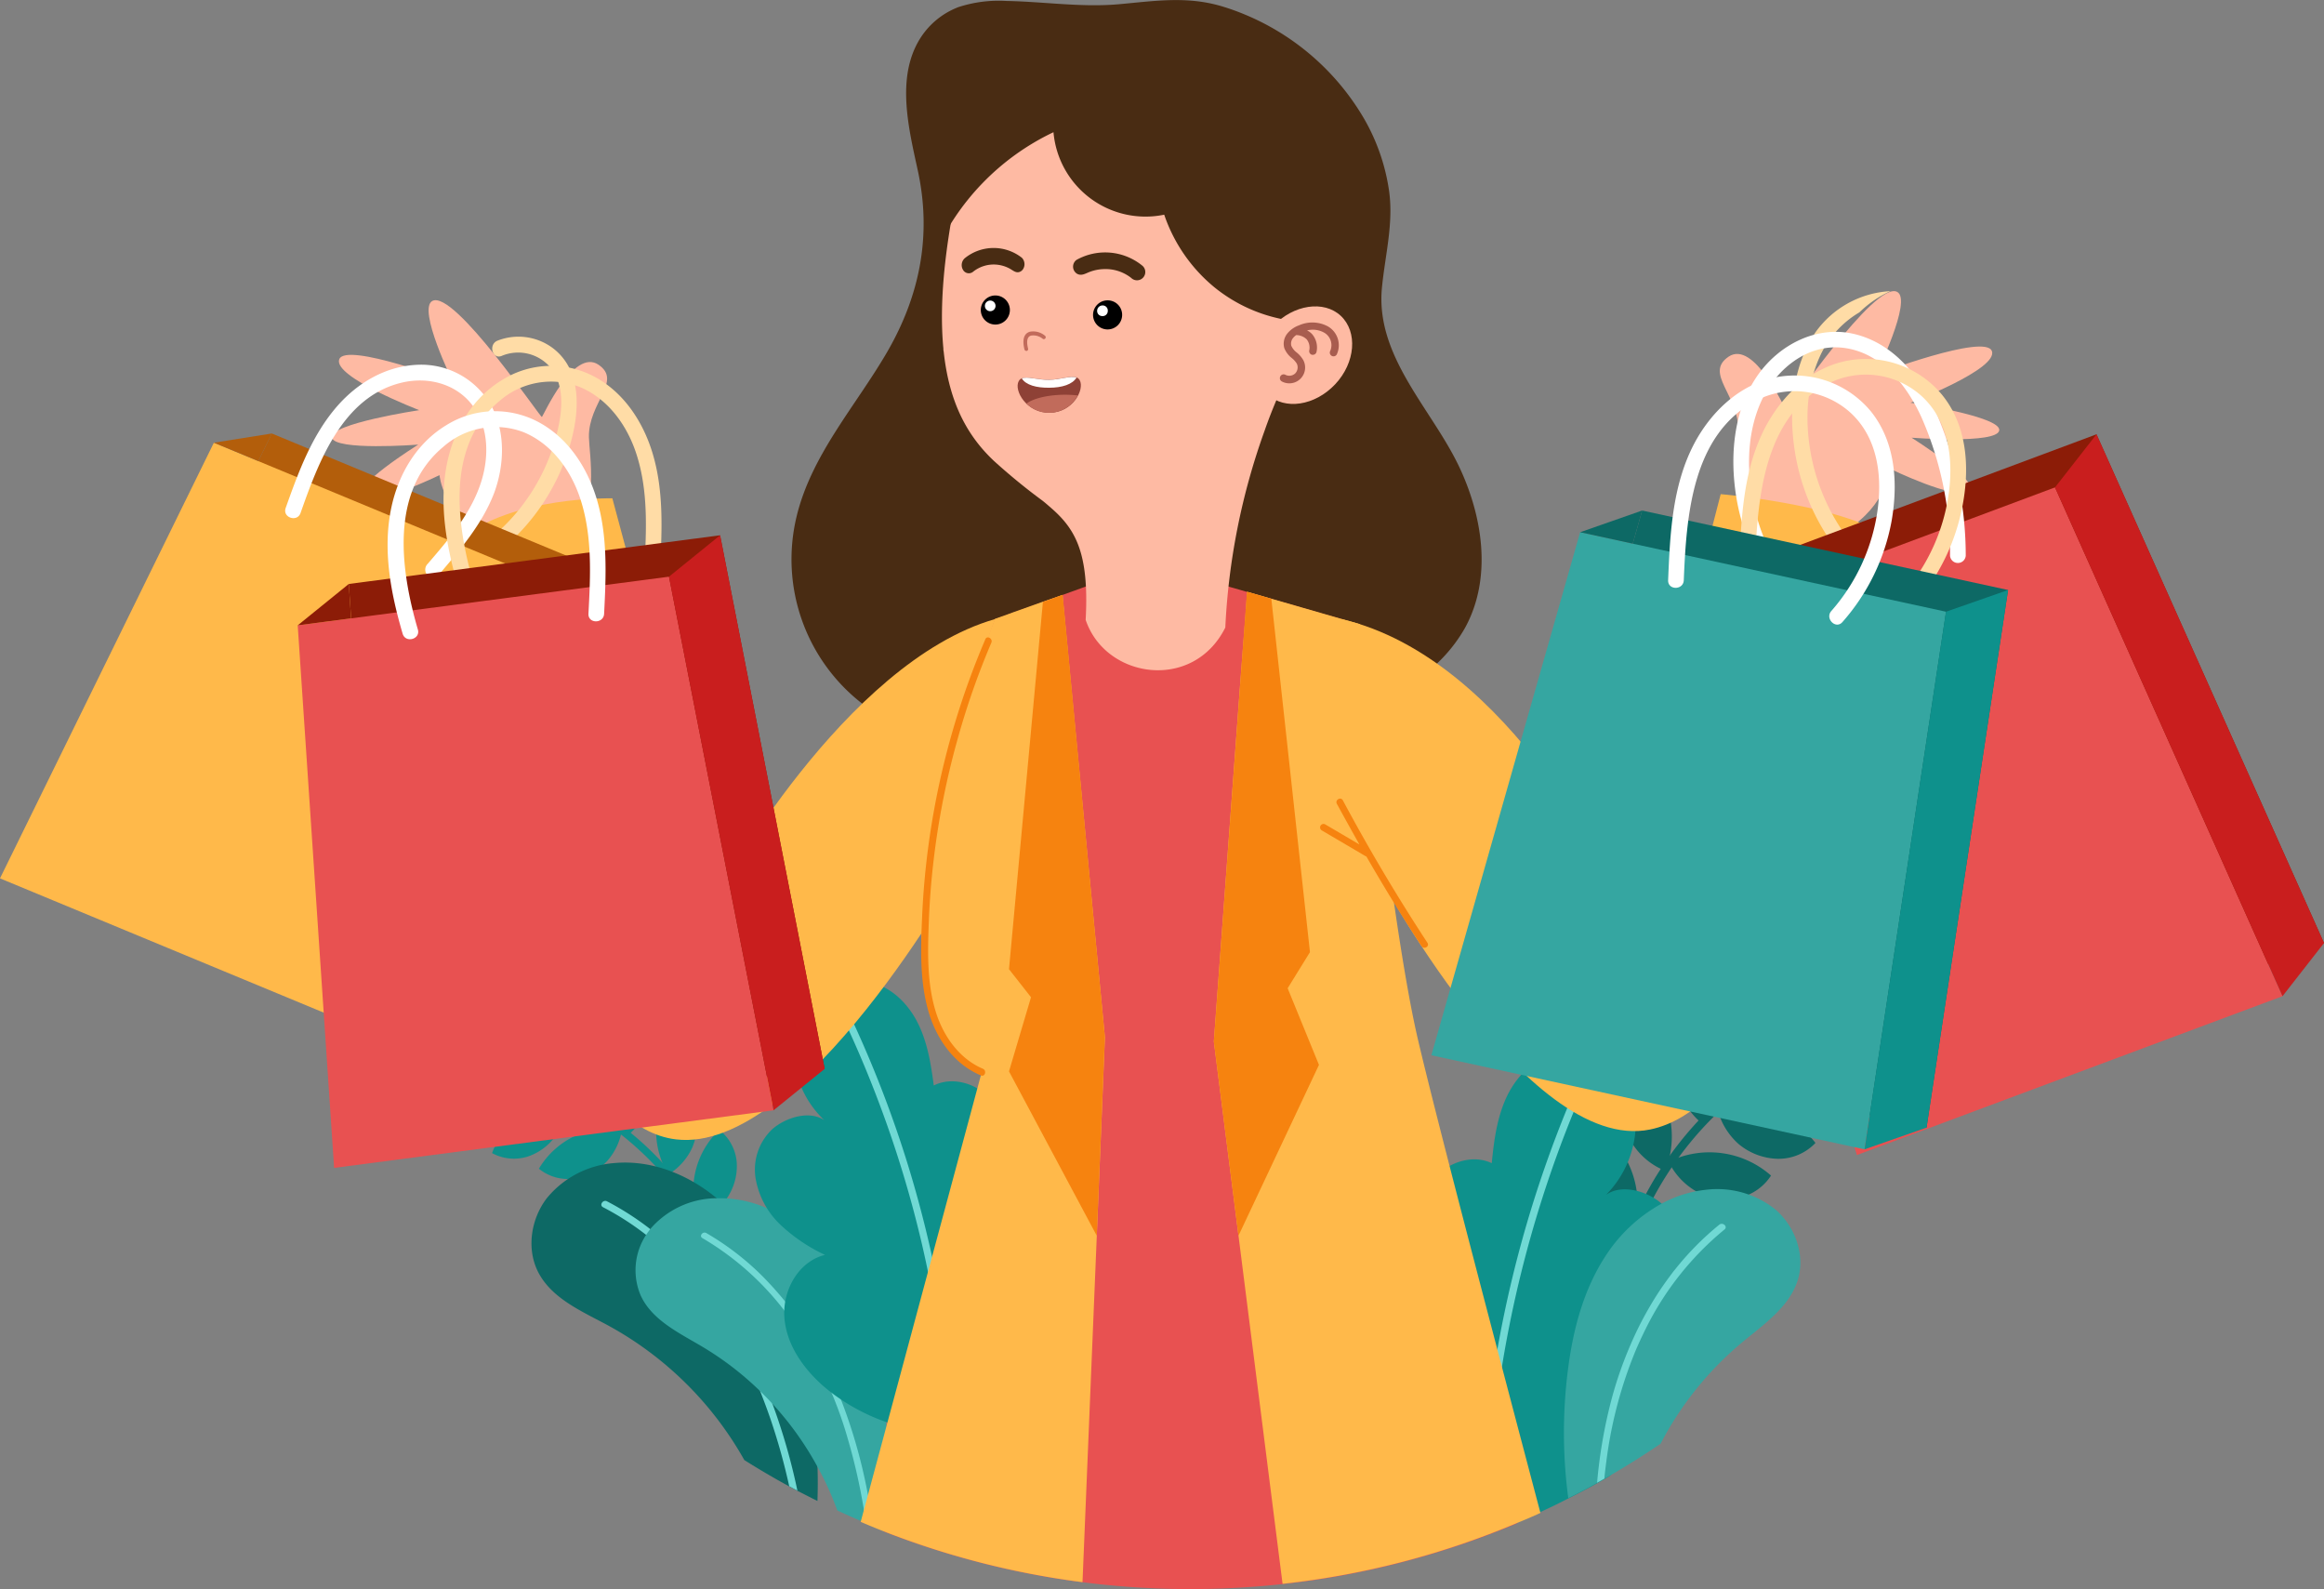 <svg xmlns="http://www.w3.org/2000/svg" viewBox="0 0 457.13 312.51"><rect x="0" y="0" width="457.13" height="312.51" fill="#808080" stroke="none"/><defs><style>.cls-1{fill:#0d6965;}.cls-2{fill:#0e918c;}.cls-3{fill:#70d9d4;}.cls-4{fill:#35a6a1;}.cls-5{fill:#492c13;}.cls-6{fill:#febaa3;}.cls-7{fill:#ffb94a;}.cls-8{fill:#e85151;}.cls-9{fill:#f6830f;}.cls-10{fill:#ffdca6;}.cls-11{fill:#b35e0b;}.cls-12{fill:#fff;}.cls-13{fill:#8c1c07;}.cls-14{fill:#c91e1e;}.cls-15{fill:#8e4136;}.cls-16{fill:#c16b5b;}.cls-17{fill:#a85d4f;}</style></defs><g id="Layer_2" data-name="Layer 2"><g id="OBJECTS"><path class="cls-1" d="M346.09,210.21a68.74,68.74,0,0,1,15.77-7.8.81.81,0,0,1,.36,1.58,67,67,0,0,0-25.74,16.23,66.7,66.7,0,0,0-19.07,44.22.81.81,0,0,1-1.62-.05,68,68,0,0,1,30.3-54.18Z"/><path class="cls-1" d="M307.9,235.23a18.29,18.29,0,0,1,10.39,17.45,13.56,13.56,0,0,1-7.44-2.67,12.5,12.5,0,0,1-4.43-6.86A10.07,10.07,0,0,1,307.9,235.23Z"/><path class="cls-1" d="M314.63,222a18.28,18.28,0,0,1,6.95,19.09,13.61,13.61,0,0,1-6.81-4,12.47,12.47,0,0,1-3.06-7.58A10.06,10.06,0,0,1,314.63,222Z"/><path class="cls-1" d="M323.3,210.39a18.29,18.29,0,0,1,4.26,19.86,13.64,13.64,0,0,1-6.19-4.91,12.51,12.51,0,0,1-2-7.92A10.07,10.07,0,0,1,323.3,210.39Z"/><path class="cls-1" d="M336.75,200.66a18.29,18.29,0,0,1-2.05,20.21,13.7,13.7,0,0,1-4.39-6.58,12.52,12.52,0,0,1,.54-8.15A10.05,10.05,0,0,1,336.75,200.66Z"/><path class="cls-1" d="M346.81,191.29a18.31,18.31,0,0,1-2.06,20.21,13.52,13.52,0,0,1-4.38-6.58,12.46,12.46,0,0,1,.54-8.15A10.08,10.08,0,0,1,346.81,191.29Z"/><path class="cls-1" d="M362.11,188.54a18.32,18.32,0,0,1-8.93,18.25,13.58,13.58,0,0,1-1.83-7.69,12.47,12.47,0,0,1,3.33-7.47A10.07,10.07,0,0,1,362.11,188.54Z"/><path class="cls-1" d="M375.48,190.09A18.32,18.32,0,0,1,361,204.3a13.67,13.67,0,0,1,.85-7.86,12.47,12.47,0,0,1,5.64-5.92A10.1,10.1,0,0,1,375.48,190.09Z"/><path class="cls-1" d="M375.89,211.69a18.27,18.27,0,0,0-19.24-6.52,13.7,13.7,0,0,0,4.17,6.72,12.51,12.51,0,0,0,7.64,2.89A10,10,0,0,0,375.89,211.69Z"/><path class="cls-1" d="M365.78,217.77a18.34,18.34,0,0,0-19.24-6.52A13.52,13.52,0,0,0,350.7,218a12.52,12.52,0,0,0,7.64,2.9A10.09,10.09,0,0,0,365.78,217.77Z"/><path class="cls-1" d="M357.1,224.77a18.32,18.32,0,0,0-19.24-6.52A13.63,13.63,0,0,0,342,225a12.49,12.49,0,0,0,7.64,2.89A10,10,0,0,0,357.1,224.77Z"/><path class="cls-1" d="M348.36,231.19a18.3,18.3,0,0,0-20.13-2.72,13.57,13.57,0,0,0,5.37,5.8,12.55,12.55,0,0,0,8,1.38A10.11,10.11,0,0,0,348.36,231.19Z"/><path class="cls-1" d="M340.78,237.38A18.31,18.31,0,0,0,321,241.82a13.56,13.56,0,0,0,7.05,3.57,12.51,12.51,0,0,0,8-1.5A10.05,10.05,0,0,0,340.78,237.38Z"/><path class="cls-1" d="M336.44,248a18.28,18.28,0,0,0-19,7.13,13.58,13.58,0,0,0,7.47,2.56,12.48,12.48,0,0,0,7.75-2.59A10.08,10.08,0,0,0,336.44,248Z"/><path class="cls-2" d="M102.17,211.39a60.49,60.49,0,0,0-15.54-2.32.73.73,0,0,0-.66.78.75.75,0,0,0,.79.66,60,60,0,0,1,26.33,6.75,59.55,59.55,0,0,1,28.3,32.39.72.72,0,0,0,1.36-.49,60.67,60.67,0,0,0-40.58-37.77Z"/><path class="cls-2" d="M141.49,222.21a16.37,16.37,0,0,0-4.07,17.68,12.09,12.09,0,0,0,5.6-4.3,11.2,11.2,0,0,0,1.89-7.05A9,9,0,0,0,141.49,222.21Z"/><path class="cls-2" d="M132.16,212.84a16.35,16.35,0,0,0-.69,18.13,12.12,12.12,0,0,0,4.69-5.27,11.12,11.12,0,0,0,.53-7.28A9,9,0,0,0,132.16,212.84Z"/><path class="cls-2" d="M121.6,205.3a16.36,16.36,0,0,0,1.81,18.06,12.21,12.21,0,0,0,3.92-5.87,11.12,11.12,0,0,0-.47-7.29A9,9,0,0,0,121.6,205.3Z"/><path class="cls-2" d="M107.5,200.71a16.34,16.34,0,0,0,7.28,16.62,12.21,12.21,0,0,0,1.92-6.79,11.14,11.14,0,0,0-2.69-6.79A9,9,0,0,0,107.5,200.71Z"/><path class="cls-2" d="M96.39,195.5a16.34,16.34,0,0,0,7.28,16.62,12.13,12.13,0,0,0,1.92-6.79,11.16,11.16,0,0,0-2.68-6.79A9,9,0,0,0,96.39,195.5Z"/><path class="cls-2" d="M82.63,197.34a16.34,16.34,0,0,0,12.58,13.07,12.16,12.16,0,0,0-.55-7,11.15,11.15,0,0,0-4.87-5.43A9,9,0,0,0,82.63,197.34Z"/><path class="cls-2" d="M71.69,202.32a16.34,16.34,0,0,0,16.23,8.1A12.1,12.1,0,0,0,85.05,204a11.21,11.21,0,0,0-6.41-3.49A9,9,0,0,0,71.69,202.32Z"/><path class="cls-2" d="M77.24,220.79A16.33,16.33,0,0,1,91.81,210a12.17,12.17,0,0,1-1.7,6.85,11.19,11.19,0,0,1-5.71,4.55A8.94,8.94,0,0,1,77.24,220.79Z"/><path class="cls-2" d="M87.51,223.2a16.33,16.33,0,0,1,14.57-10.8,12.19,12.19,0,0,1-1.7,6.85,11.19,11.19,0,0,1-5.71,4.55A9,9,0,0,1,87.51,223.2Z"/><path class="cls-2" d="M96.79,226.77A16.36,16.36,0,0,1,111.37,216a12.1,12.1,0,0,1-1.71,6.85,11.13,11.13,0,0,1-5.7,4.55A9,9,0,0,1,96.79,226.77Z"/><path class="cls-2" d="M106,229.84A16.37,16.37,0,0,1,122.36,222a12.15,12.15,0,0,1-3,6.4,11.16,11.16,0,0,1-6.47,3.38A9,9,0,0,1,106,229.84Z"/><path class="cls-2" d="M114.12,233a16.38,16.38,0,0,1,18.07-1.64,12.08,12.08,0,0,1-5,5,11.11,11.11,0,0,1-7.23.92A9,9,0,0,1,114.12,233Z"/><path class="cls-2" d="M120.71,240.86a16.34,16.34,0,0,1,18.12.85,12.08,12.08,0,0,1-5.66,4.23,11.11,11.11,0,0,1-7.29-.09A9,9,0,0,1,120.71,240.86Z"/><path class="cls-1" d="M160.79,295.18c-1.33-.66-2.64-1.34-3.94-2l-1.61-.86q-4.5-2.46-8.83-5.18a68.1,68.1,0,0,0-26.75-26.45c-5.17-2.8-11.1-5.28-13.79-10.5-2.35-4.57-1.45-10.44,1.67-14.53a19,19,0,0,1,13.29-6.93c7.28-.68,14.53,2.23,20.18,6.94.79.66,1.55,1.35,2.28,2.08,5,5,8.5,11.42,11.06,18.1h0a1.22,1.22,0,0,1,.07.17q.62,1.61,1.17,3.24l.18.54v0c1,2.91,1.78,5.87,2.48,8.86h0a100.91,100.91,0,0,1,2.55,19.81C160.88,290.71,160.87,293,160.79,295.18Z"/><path class="cls-3" d="M156.85,293.15l-1.61-.86A122,122,0,0,0,151.53,279c-.62-1.81-1.3-3.61-2-5.39A81.1,81.1,0,0,0,138.29,254a64.23,64.23,0,0,0-11.2-11.15,54.84,54.84,0,0,0-8.48-5.44c-.79-.41,0-1.56.78-1.16a55.87,55.87,0,0,1,8.52,5.47c1.24.95,2.43,1.95,3.59,3a73.18,73.18,0,0,1,16.19,21.56,93.3,93.3,0,0,1,4.29,9.9A120.94,120.94,0,0,1,156.85,293.15Z"/><path class="cls-4" d="M174.3,301.14c-3.25-1.26-6.46-2.63-9.6-4.09a60.05,60.05,0,0,0-3.89-8.57A62.11,62.11,0,0,0,152,276.14c-.8-.88-1.62-1.72-2.47-2.55a61,61,0,0,0-11.29-8.69c-4.63-2.76-10-5.26-12.23-10.16a12.67,12.67,0,0,1,1.1-11.92c.26-.39.53-.77.82-1.13l.16-.2a17.38,17.38,0,0,1,12.46-5.84,3.85,3.85,0,0,1,.48,0,22.78,22.78,0,0,1,9.91,2,29.78,29.78,0,0,1,9.85,7.13c5.17,5.63,8.31,12.85,10.44,20.19a92.73,92.73,0,0,1,3.09,36.16Z"/><path class="cls-3" d="M163.71,271.1a67.37,67.37,0,0,0-14-20.39,54.14,54.14,0,0,0-10.78-8.22c-.71-.4-1.47.62-.76,1a56.08,56.08,0,0,1,17.4,16,77.82,77.82,0,0,1,11.18,23.43,117,117,0,0,1,3.36,15.15.64.64,0,0,0,1.26-.19A104.37,104.37,0,0,0,163.71,271.1Z"/><path class="cls-2" d="M196.88,276.72a73.09,73.09,0,0,0,9.23-10A24.5,24.5,0,0,0,211,254.11c.27-4.55-1.35-9.33-4.84-12.24s-8.95-3.56-12.68-.94c1.8-3.91,3.62-7.87,4.29-12.12s.06-8.89-2.6-12.26-7.68-5-11.5-3.08c-.55-4.2-1.23-8.46-3.12-12.25s-5.16-7.09-9.28-8a12.27,12.27,0,0,0-11.6,3.93,15,15,0,0,0-3.4,12,19.59,19.59,0,0,0,5.88,11.16c-2.92-2-7.59-.57-10.25,1.76a10.93,10.93,0,0,0-3.28,9.63,16.36,16.36,0,0,0,4.91,9.18,33.45,33.45,0,0,0,8.75,5.91c-5.15,1.24-8.32,6.85-8,12.14s3.56,10,7.54,13.54C171.35,280.78,187.73,285.52,196.88,276.72Z"/><path class="cls-3" d="M168.1,201.65a225,225,0,0,1,10.29,26.8,224.84,224.84,0,0,1,6.79,28.06q1.4,8,2.2,16c.09.89-1.28,1.21-1.37.31a222.82,222.82,0,0,0-4.69-28.25A220.78,220.78,0,0,0,173,217.15q-2.82-7.53-6.18-14.84C166.48,201.49,167.72,200.82,168.1,201.65Z"/><path class="cls-2" d="M330.28,246.36a13.89,13.89,0,0,1-.79,3.37,18.61,18.61,0,0,1-4,6.3c-.31.33-.64.65-1,1h0a37.25,37.25,0,0,1-7.87,5.43,9.68,9.68,0,0,1,4.13,2,11.7,11.7,0,0,1,1,1,13.22,13.22,0,0,1,3.52,9.35c-.16,5.49-3.33,10.52-7.34,14.27-.45.42-.91.83-1.39,1.24h0l-1,.59c-.47.27-.94.54-1.42.8q-2.81,1.56-5.69,3-3.85,2-7.83,3.7c-6.83,1.58-13.74.85-18.78-3.69A75.35,75.35,0,0,1,272,284.58a25.42,25.42,0,0,1-5.47-12.84c-.43-4.7,1.08-9.7,4.6-12.84s9.14-4,13.08-1.4c-2-4-4-8-4.85-12.39s-.36-9.2,2.28-12.78,7.77-5.48,11.79-3.58c.42-4.36,1-8.79,2.81-12.78s5.1-7.52,9.33-8.64A12.71,12.71,0,0,1,317.67,211a15.61,15.61,0,0,1,3.93,12.28A20.38,20.38,0,0,1,315.89,235c2.95-2.17,7.84-.85,10.67,1.47l.26.23A11.35,11.35,0,0,1,330.28,246.36Z"/><path class="cls-3" d="M309.07,216a231.38,231.38,0,0,0-15.8,57.35q-1.17,8.31-1.73,16.68c-.07.92,1.36,1.21,1.43.27a230.34,230.34,0,0,1,11.52-58.09q2.65-7.89,5.89-15.57C310.74,215.77,309.43,215.12,309.07,216Z"/><path class="cls-4" d="M353.7,251.47c-1.56,5.45-6.7,8.93-11.06,12.55a64.91,64.91,0,0,0-16,19.9q-4.91,3.34-10.05,6.32h0l-1,.59c-.47.27-.94.54-1.42.8q-2.81,1.56-5.69,3a97.49,97.49,0,0,1-.08-25.14c1-8,3.1-16,7.55-22.7a30.67,30.67,0,0,1,10.89-10.08,23.41,23.41,0,0,1,8.64-2.72,18.3,18.3,0,0,1,13.9,4C353.09,241.31,355.06,246.7,353.7,251.47Z"/><path class="cls-3" d="M339.21,241.79a59.09,59.09,0,0,0-15.46,19.45q-1,2-1.93,4.14a84.84,84.84,0,0,0-5.85,22c-.15,1.13-.29,2.27-.4,3.41-.47.27-.94.54-1.42.8a97.08,97.08,0,0,1,3-17,76.86,76.86,0,0,1,3.61-10.21,66.76,66.76,0,0,1,3.74-7.41h0a60.9,60.9,0,0,1,3.86-5.85c.36-.48.72-1,1.09-1.42a57.09,57.09,0,0,1,8.77-8.88C338.93,240.32,339.89,241.25,339.21,241.79Z"/><path class="cls-5" d="M187.9,1.65a15.36,15.36,0,0,0-7,6.06c-4.68,7.65-2.13,17.69-.36,25.86,2.74,12.65.44,24.44-6,35.59-6.17,10.65-14.95,20.25-17.87,32.5a35.9,35.9,0,0,0,32,44.12,38.08,38.08,0,0,0,5,.07c12.16-.57,23.34-6.07,35-8.88,5-1.21,11.6-2.75,16.63-1.41,6.71,1.79,12.81,3.62,19.88,2.9a29.92,29.92,0,0,0,23-15c5.43-9.92,3.42-22.17-1.32-32l-.35-.7c-5.5-10.91-15.92-21-14.69-34.1.6-6.31,2.27-12.47,1.45-18.84a39.62,39.62,0,0,0-5.08-14.69A48.81,48.81,0,0,0,244.65,2.77a45.83,45.83,0,0,0-4.44-1.57c-6.82-2-13.13-1-20-.38C212.82,1.5,205.42.33,198,.19a25.58,25.58,0,0,0-9.58,1.24Z"/><path class="cls-6" d="M112.34,105.09s-9.28,5.24-17.3.35-8.59-12-8.59-12-12.77,6.23-15.3,4.36S82.27,87.44,82.27,87.44s-16.58,1.28-17-1.42,17.19-5.36,17.19-5.36-17-6.53-15.73-10,22.4,4.52,22.4,4.52-7.09-14.42-4.08-16c4.33-2.26,21.28,23.07,21.55,22.82s6.22-13.61,11.13-10.27c4.73,3.22-2,7.41-1.89,14.24C115.9,89.17,118,100.91,112.34,105.09Z"/><path class="cls-7" d="M195.71,121.75c-29.75,8.57-54.39,54-54.39,54L120.45,98s-19.58-.52-30.12,8.16c0,0,8.53,113.81,42.62,117.91,24.85,3,56.26-53.37,56.26-53.37Z"/><path class="cls-8" d="M298.39,299.57a164,164,0,0,1-46.07,11.95,167.35,167.35,0,0,1-39.39-.36,164.2,164.2,0,0,1-39.11-10L195,210.1s-10.41-3.17-12.37-22.78v0c-.17-1.66-.28-3.42-.31-5.31-.16-9,1.28-20.81,5.56-36.28,1.7-6.18,3.86-12.95,6.54-20.35.41-1.15.84-2.31,1.28-3.5l0-.1,2.43-.86,1-.37,6-2.14h0L209,117l4.57-1.65,1.39-.49h25l1.6.46.2.07,1.07.3,2.37.69,4.78,1.38h0l4.74,1.36,1.07.32,8,2.31.06.35c.24,1.49,1.23,7.68,2.6,16.18,1.47,9.22,3.4,21.15,5.28,32.73.18,1.08.35,2.15.53,3.21l.06.39c2.68,16.54,5.17,31.7,6,36.41C282,230.55,293.82,280.41,298.39,299.57Z"/><path class="cls-6" d="M345.46,104s9.43,5.32,17.58.35,8.72-12.17,8.72-12.17,13,6.32,15.53,4.43S376,86.08,376,86.08s16.83,1.3,17.25-1.44S375.8,79.2,375.8,79.2s17.31-6.63,16-10.16S369,73.64,369,73.64,376.23,59,373.17,57.4c-4.4-2.29-21.61,23.43-21.88,23.18S345,66.76,340,70.15c-4.8,3.27,2,7.53,1.92,14.47C341.85,87.84,339.72,99.76,345.46,104Z"/><path class="cls-7" d="M263.88,121.75c33.49,7.78,54.36,53.59,54.36,53.59l20.22-78.16s21.9,1.86,31.71,7.67c0,0-10.42,110.06-45.61,117.28-24.37,5-54.18-51.42-54.18-51.42Z"/><path class="cls-7" d="M217.34,204,215.74,243l-2.81,68.15a164.2,164.2,0,0,1-39.11-10q-2.28-.89-4.52-1.86l23.64-87.83.2-.78c-8.68-4.19-11.77-14.26-11.88-26.17,0-.33,0-.65,0-1a90,90,0,0,1,.54-9.15,173.64,173.64,0,0,1,5.86-28.72c2.5-8.79,5.11-16.19,6.68-20.33.71-1.92,1.2-3.15,1.34-3.5l0-.1,2.43-.86,1-.37,6-2.14h0L209,117l2.41,25.23Z"/><path class="cls-9" d="M188.28,145.64A152.46,152.46,0,0,1,195,126.39c.34-.79-.84-1.49-1.18-.68a156.07,156.07,0,0,0-12.44,54.54c-.27,6.13-.49,12.54,1.2,18.5,1.55,5.46,5,10.51,10.38,12.75.81.33,1.17-1,.37-1.32-4.69-2-7.8-6.48-9.26-11.19-1.77-5.71-1.59-11.88-1.37-17.79A155.1,155.1,0,0,1,188.28,145.64Z"/><path class="cls-7" d="M303,297.53c-1.54.71-3.09,1.38-4.65,2a164,164,0,0,1-46.07,11.95L243.61,243l-4.85-38.18,5.12-69.55L245,120.77v-.12l.32-4.28,4.78,1.38,4.74,1.36,1.07.31,8.85,2.55,2.73.78s.62,6.06,1.66,15c1.14,10,2.77,23.52,4.6,36.4.14,1.06.3,2.12.45,3.17a.83.83,0,0,0,0,.22c1.53,10.58,3.18,20.43,4.76,27.11C282.94,221.63,296.45,272.71,303,297.53Z"/><path class="cls-9" d="M280.77,185.4q-8.92-13.6-16.63-28c-.41-.78-1.59-.09-1.18.68q2.18,4,4.44,8l-6.72-3.95a.68.68,0,0,0-.68,1.18l8.6,5.06a1,1,0,0,0,.16.05q5.17,9,10.84,17.62C280.08,186.82,281.26,186.14,280.77,185.4Z"/><polygon class="cls-9" points="205.14 118.38 198.47 190.6 202.8 196.12 198.47 210.7 215.73 243.01 217.33 203.95 209.03 116.98 205.14 118.38"/><polygon class="cls-9" points="245.28 116.37 238.76 204.84 243.61 243.01 259.44 209.42 253.28 194.35 257.67 187.25 250.07 117.75 245.28 116.37"/><path class="cls-10" d="M108.51,68.29A11.3,11.3,0,0,0,97.84,67c-1.81.75-1,3.73.82,3a8.33,8.33,0,0,1,9.55,2.2c3,3.62,2.37,8.84,1.34,13a38.74,38.74,0,0,1-12.68,20.34c-1.52,1.28.67,3.45,2.18,2.18a41.68,41.68,0,0,0,12.36-18C113.83,82.91,115.3,73.19,108.51,68.29Z"/><polygon class="cls-11" points="83.29 200.74 11.4 170.93 53.47 85.25 114.2 110.43 83.29 200.74"/><polygon class="cls-7" points="71.89 202.55 0 172.74 42.07 87.06 102.8 112.24 71.89 202.55"/><path class="cls-12" d="M96.8,80.1a15.8,15.8,0,0,0-14.72-8.36c-6.24.27-11.74,3.54-15.78,8.17-5,5.74-7.62,13-10.11,20-.66,1.88,2.26,2.84,2.92,1,3.53-10,8.23-22.86,19.88-25.65,5.32-1.28,11.09.27,14.28,4.92,2.85,4.14,2.88,9.64,1.46,14.31-1.91,6.3-6.38,11.48-10.6,16.39a1.61,1.61,0,0,0-.11,2.18,1.56,1.56,0,0,0,2.18.11c4.25-5,8.61-10,11-16.22C99.17,91.62,99.47,85.27,96.8,80.1Z"/><polygon class="cls-9" points="71.89 202.55 83.29 200.74 114.2 110.43 102.8 112.24 71.89 202.55"/><polygon class="cls-11" points="42.07 87.06 53.47 85.25 50.8 90.68 42.07 87.06"/><path class="cls-10" d="M128.38,89.2c-1.89-6.31-5.77-12.21-11.76-15.28a18.12,18.12,0,0,0-17.79.77C93,78.19,89.41,84.27,88,90.8c-1.79,8.34-.15,16.86,2.2,24.92.56,1.9,3.53,1.09,3-.82-3.42-11.7-5.58-27.21,5.06-36.05A15.47,15.47,0,0,1,114,76.09c5.57,2.3,9.32,7.51,11.15,13.1,2.39,7.28,2,15,1.6,22.58-.1,2,3,2,3.08,0C130.22,104.25,130.57,96.51,128.38,89.2Z"/><polygon class="cls-13" points="162.21 210.21 75.77 221.54 68.61 114.84 141.64 105.27 162.21 210.21"/><polygon class="cls-8" points="152.16 218.35 65.72 229.68 58.56 122.98 131.59 113.41 152.16 218.35"/><path class="cls-12" d="M117.37,98.12c-1.89-6.32-5.78-12.22-11.77-15.28a18.1,18.1,0,0,0-17.78.76C82,87.1,78.4,93.19,77,99.71c-1.79,8.35-.16,16.87,2.2,24.92.56,1.9,3.53,1.09,3-.81-3.42-11.71-5.58-27.22,5.06-36A15.47,15.47,0,0,1,103,85c5.57,2.31,9.32,7.52,11.15,13.1,2.39,7.29,2,15,1.6,22.59-.11,2,3,2,3.08,0C119.21,113.16,119.56,105.43,117.37,98.12Z"/><polygon class="cls-14" points="152.16 218.35 162.21 210.21 141.64 105.27 131.59 113.41 152.16 218.35"/><polygon class="cls-13" points="58.56 122.98 68.61 114.84 69.06 121.6 58.56 122.98"/><path class="cls-6" d="M185.56,68.5c0,.21,0,.4.06.6,1.08,10.2,4.73,16.67,9.84,21.5A120,120,0,0,0,205,98.42c.52.4,1,.82,1.48,1.24,5,4.26,7.8,8.91,7.07,22.24,3.9,11.61,21.16,14.15,27.47,1.51a132.32,132.32,0,0,1,7.72-38.69c.8-2.31,1.59-4.27,2.25-5.85,1.27-3,2.15-4.65,2.15-4.65s1.2-35.48-3.37-45.16c-11.18-23.4-55.21-18-59.6-.13C185.88,46.35,184.66,59,185.56,68.5Z"/><path class="cls-5" d="M183.66,50.41A48.15,48.15,0,0,1,207.22,26,18.17,18.17,0,0,0,229,42.22,31.61,31.61,0,0,0,239,56.6a30.71,30.71,0,0,0,16,6.59C256,52,256.92,40,252.67,29.62A35.7,35.7,0,0,0,194.59,17.7C186.29,25.88,181.49,39,183.66,50.41Z"/><path class="cls-5" d="M201,50.69a9,9,0,0,0-11.24.1,1.82,1.82,0,0,0-.34,2.27,1.31,1.31,0,0,0,2,.37,6.49,6.49,0,0,1,4.77-1.37,6.64,6.64,0,0,1,2.43.77c.67.37,1.31,1,2.1.57a1.28,1.28,0,0,0,.48-.42A1.81,1.81,0,0,0,201,50.69Z"/><path class="cls-5" d="M211.75,51.11a11.56,11.56,0,0,1,12.85,1.06,1.63,1.63,0,1,1-2.09,2.49,8.17,8.17,0,0,0-5.34-1.74,8.57,8.57,0,0,0-2.83.55c-.8.3-1.6.85-2.46.38a1.64,1.64,0,0,1-.13-2.74Z"/><path d="M220.72,62.07a2.86,2.86,0,1,1-2.73-3A2.84,2.84,0,0,1,220.72,62.07Z"/><path class="cls-12" d="M217.9,61.16a1,1,0,0,1-1.09,1,1,1,0,0,1-1-1.09,1.06,1.06,0,0,1,1.09-1A1,1,0,0,1,217.9,61.16Z"/><path d="M198.64,61.11a2.86,2.86,0,1,1-2.73-3A2.86,2.86,0,0,1,198.64,61.11Z"/><path class="cls-12" d="M195.82,60.2a1,1,0,0,1-2.09-.09,1,1,0,1,1,2.09.09Z"/><path class="cls-15" d="M212.38,74.77c-.79-1.42-3.21-.14-6-.09s-5.25-1.16-6,.28c-1,1.82,1.53,6.29,6.1,6.22S213.39,76.57,212.38,74.77Z"/><path class="cls-16" d="M212,77.77a22.72,22.72,0,0,0-2.8-.14c-3.25.05-6,.76-7.3,1.74a6.38,6.38,0,0,0,10.1-1.6Z"/><path class="cls-12" d="M206.4,76.25c2.49,0,4.6-.67,5.35-2-1.11-.43-3.12.41-5.38.45s-4.29-.75-5.39-.29C201.78,75.73,203.91,76.29,206.4,76.25Z"/><path class="cls-16" d="M201.85,69a.36.36,0,0,1-.34-.28c-.6-2.47.26-3.26,1.09-3.49a3.6,3.6,0,0,1,2.93.78.37.37,0,0,1-.42.62A2.92,2.92,0,0,0,202.8,66c-.75.21-.94,1.08-.57,2.59A.37.37,0,0,1,202,69,.21.21,0,0,1,201.85,69Z"/><path class="cls-6" d="M262.64,75.56c-4,4.26-9.95,5.14-13.32,2s-2.89-9.18,1.1-13.43,10-5.14,13.33-2S266.63,71.31,262.64,75.56Z"/><path class="cls-17" d="M261.18,64.18a6.46,6.46,0,0,0-5.67-.2,5.25,5.25,0,0,0-2.26,1.57,3.19,3.19,0,0,0-.62,2.93,4.64,4.64,0,0,0,1.45,1.92,4.4,4.4,0,0,1,1,1.11,1.71,1.71,0,0,1-.31,1.92,1.69,1.69,0,0,1-1.93.28.73.73,0,0,0-1,.31.74.74,0,0,0,.3,1,3.11,3.11,0,0,0,4.23-4.17,5.39,5.39,0,0,0-1.3-1.52A3.43,3.43,0,0,1,254,68a1.75,1.75,0,0,1,.38-1.57,2.69,2.69,0,0,1,.58-.53,3,3,0,0,1,2.06.83,2.63,2.63,0,0,1,.51,2.18.74.74,0,0,0,.56.87l.12,0a.74.74,0,0,0,.75-.58,4.06,4.06,0,0,0-.81-3.42,3.26,3.26,0,0,0-1.05-.8,4.6,4.6,0,0,1,3.31.41A2.83,2.83,0,0,1,261.66,69a.73.73,0,1,0,1.29.69A4.28,4.28,0,0,0,261.18,64.18Z"/><path class="cls-10" d="M356.77,91.88c-1.76-7-1.86-14.9,1.1-21.56a19.27,19.27,0,0,1,7.87-8.89,21.43,21.43,0,0,1,6.09-4.17,19.32,19.32,0,0,0-14.77,8.15c-4.54,6.78-5.26,15.56-4,23.43a42.92,42.92,0,0,0,12,23.59,1.54,1.54,0,0,0,2.18-2.18A40.12,40.12,0,0,1,356.77,91.88Z"/><polygon class="cls-13" points="457.13 185.46 373.41 216.71 341.66 111.8 412.38 85.41 457.13 185.46"/><polygon class="cls-8" points="448.97 195.91 365.25 227.15 333.5 122.25 404.22 95.85 448.97 195.91"/><path class="cls-12" d="M381.41,82.51c-3-7.33-8.06-14.47-16.11-16.68-7.7-2.12-15.51,1.92-19.8,8.32-4.54,6.77-5.25,15.56-4,23.43a43,43,0,0,0,12,23.59,1.54,1.54,0,0,0,2.18-2.18,40,40,0,0,1-10.4-18.38c-1.77-7-1.87-14.9,1.09-21.55,2.77-6.25,9-11.52,16.2-10.66,7.45.88,12.49,7.35,15.4,13.71a66.21,66.21,0,0,1,5.6,27.18,1.55,1.55,0,0,0,3.09,0A70.85,70.85,0,0,0,381.41,82.51Z"/><polygon class="cls-14" points="448.97 195.91 457.13 185.46 412.38 85.41 404.22 95.85 448.97 195.91"/><polygon class="cls-13" points="333.5 122.25 341.66 111.8 343.67 118.45 333.5 122.25"/><path class="cls-10" d="M382,77.64a19.47,19.47,0,0,0-20.33-6.3c-6.5,1.89-11.58,7.1-14.6,13-4.16,8.16-4.58,17.54-4.95,26.51-.08,2,3,2,3.08,0,.52-12.62,1.59-28.78,14.37-35.39A16.39,16.39,0,0,1,378,77.91c5.21,4.79,6.21,12,5.37,18.77a38,38,0,0,1-9.15,20.22c-1.3,1.49.87,3.67,2.18,2.18a41.22,41.22,0,0,0,9.68-19.9C387.44,91.78,386.92,83.69,382,77.64Z"/><polygon class="cls-1" points="378.95 221.76 293.76 203.26 323.01 100.4 394.99 116.03 378.95 221.76"/><polygon class="cls-4" points="366.75 226.03 281.55 207.53 310.81 104.67 382.78 120.3 366.75 226.03"/><path class="cls-12" d="M368,80.9a19.49,19.49,0,0,0-20.33-6.31c-6.5,1.9-11.58,7.11-14.6,13-4.16,8.16-4.58,17.54-4.95,26.51-.08,2,3,2,3.08,0,.52-12.62,1.59-28.78,14.37-35.39A16.39,16.39,0,0,1,364,81.17c5.21,4.79,6.21,12,5.37,18.76a38,38,0,0,1-9.15,20.23c-1.3,1.48.87,3.67,2.18,2.18a41.22,41.22,0,0,0,9.68-19.9C373.37,95,372.85,86.94,368,80.9Z"/><polygon class="cls-2" points="366.75 226.03 378.95 221.76 394.99 116.03 382.78 120.3 366.75 226.03"/><polygon class="cls-1" points="310.81 104.67 323.01 100.4 321.16 106.92 310.81 104.67"/></g></g></svg>